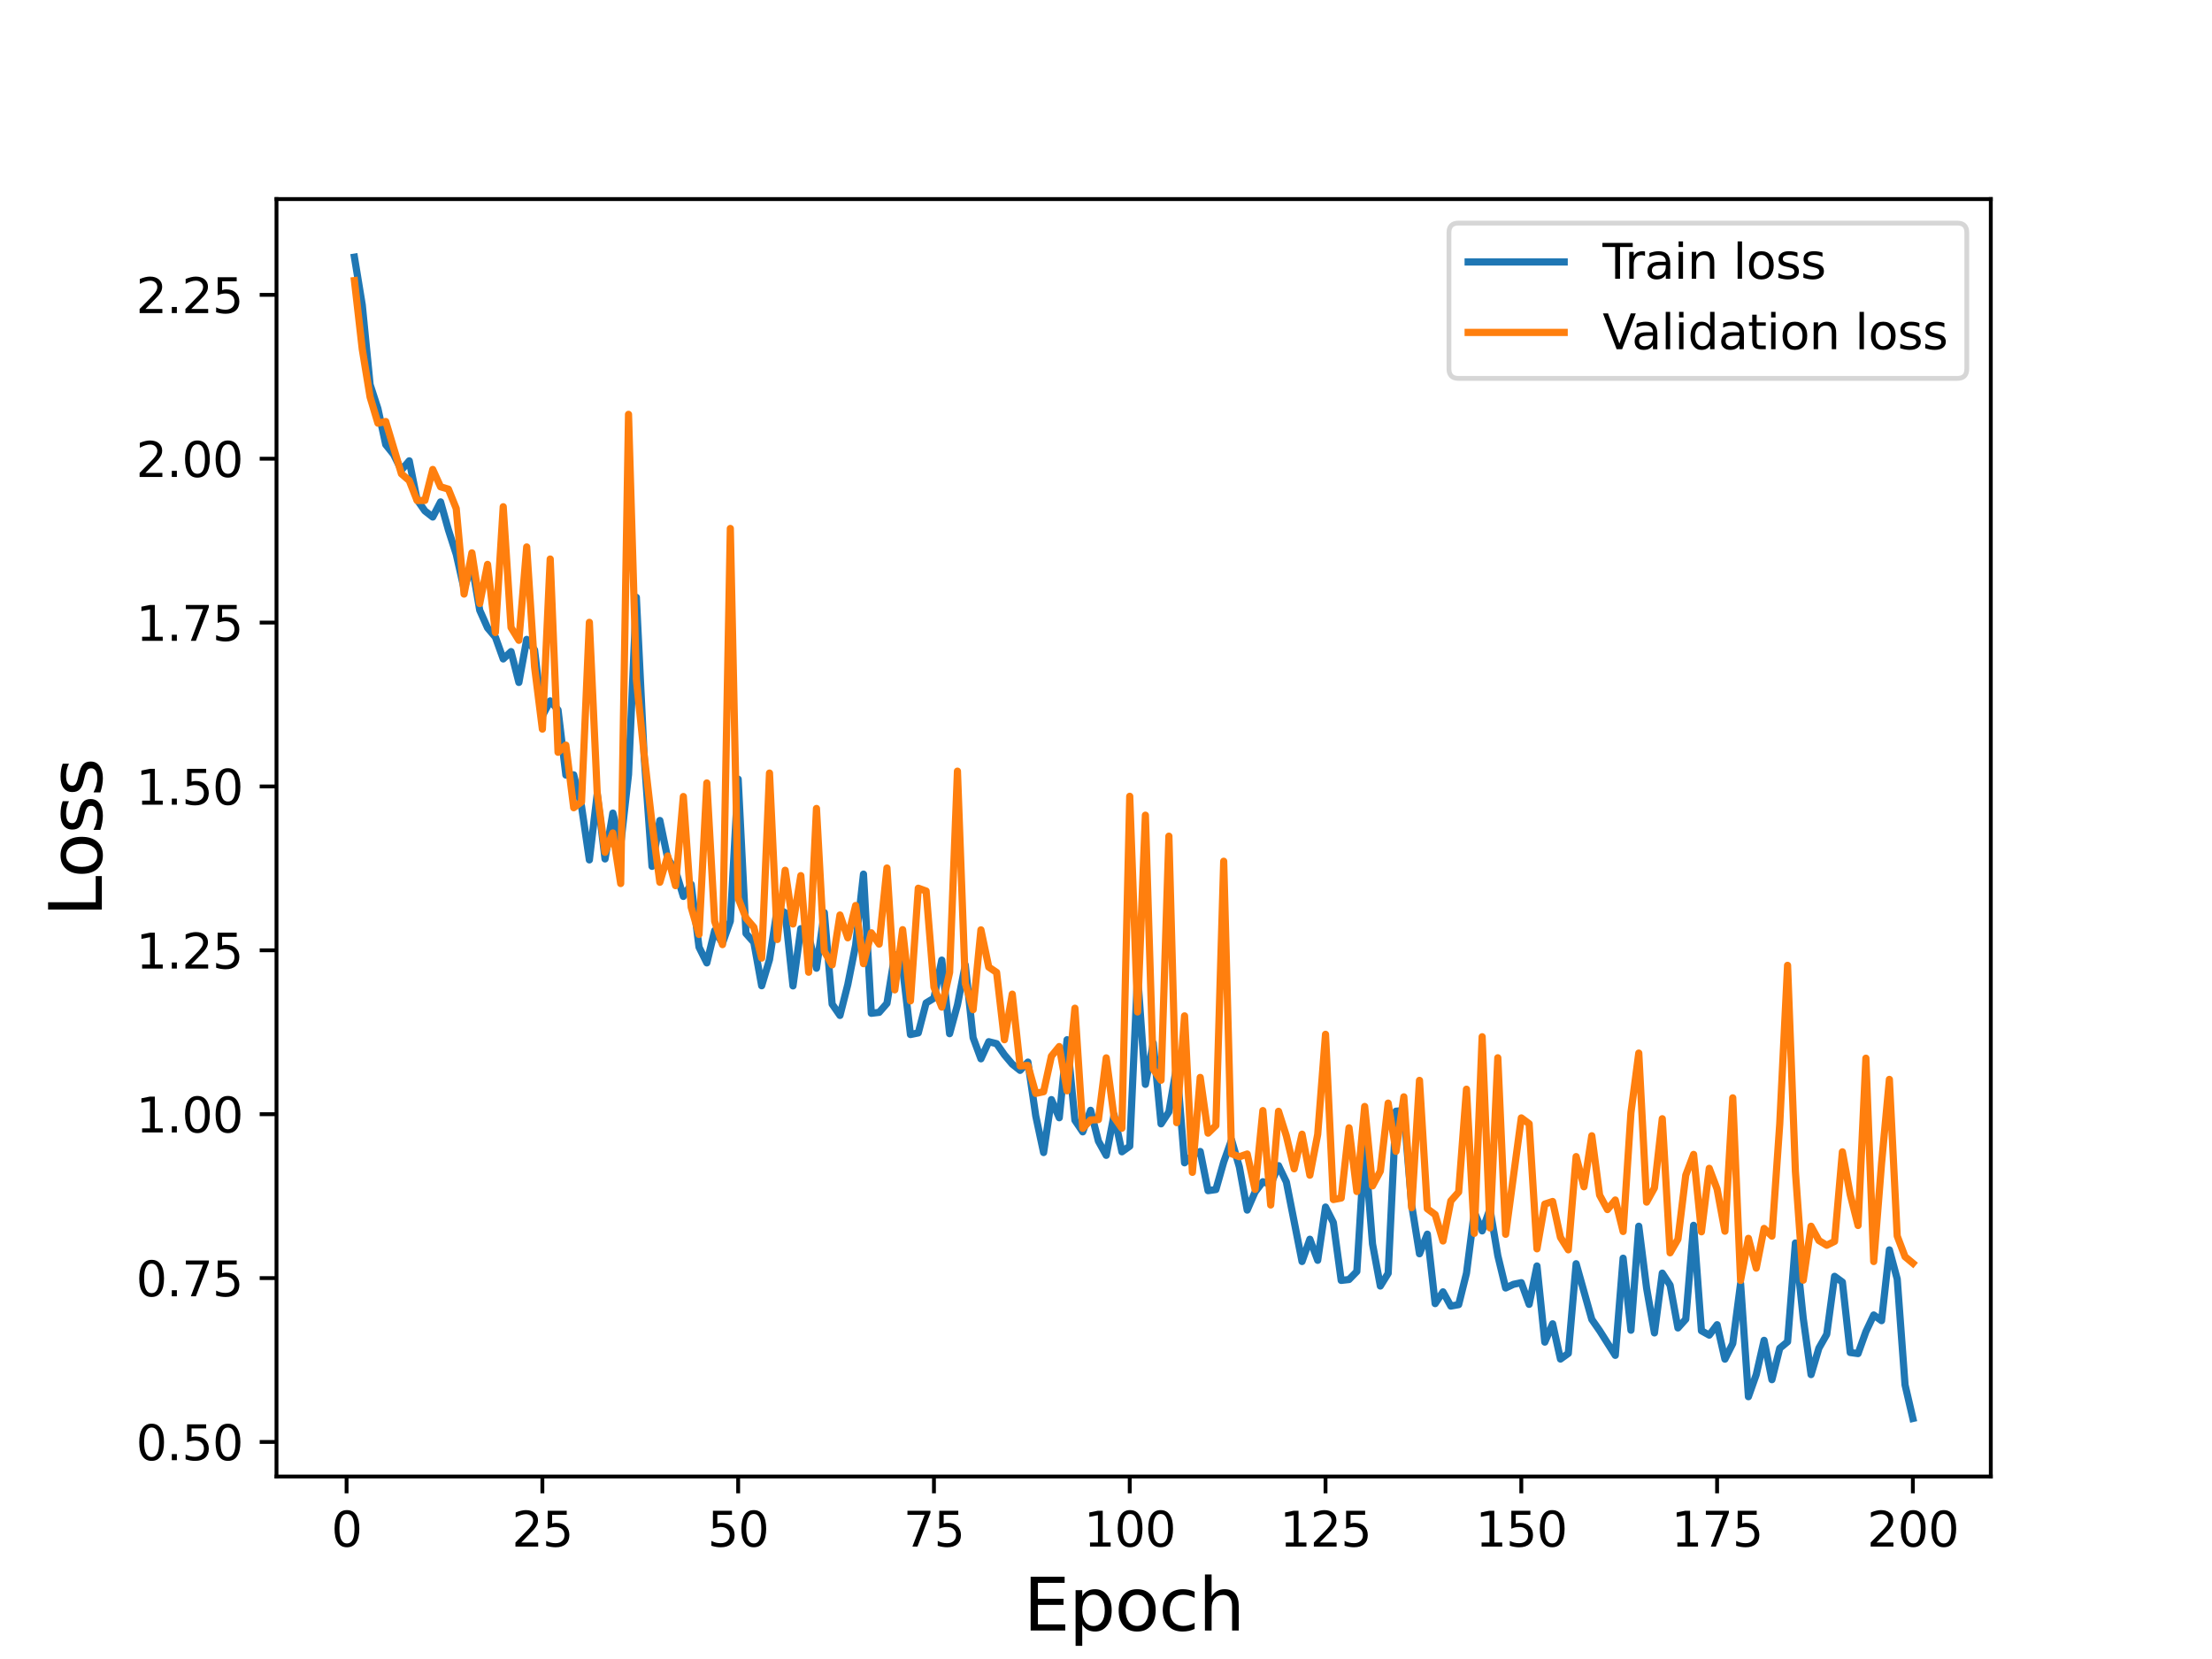 <?xml version="1.0" encoding="utf-8" standalone="no"?>
<!DOCTYPE svg PUBLIC "-//W3C//DTD SVG 1.1//EN"
  "http://www.w3.org/Graphics/SVG/1.1/DTD/svg11.dtd">
<svg height="345.6pt" version="1.1" viewBox="0 0 460.8 345.6" width="460.8pt" xmlns="http://www.w3.org/2000/svg" xmlns:xlink="http://www.w3.org/1999/xlink">
 <defs>
  <style type="text/css">*{stroke-linecap:butt;stroke-linejoin:round;}</style>
 </defs>
 <g id="figure_1">
  <g id="patch_1">
   <path d="M 0 345.6 
L 460.8 345.6 
L 460.8 0 
L 0 0 
z
" style="fill:#ffffff;"/>
  </g>
  <g id="axes_1">
   <g id="patch_2">
    <path d="M 57.6 307.584 
L 414.72 307.584 
L 414.72 41.472 
L 57.6 41.472 
z
" style="fill:#ffffff;"/>
   </g>
   <g id="matplotlib.axis_1">
    <g id="xtick_1">
     <g id="line2d_1">
      <defs>
       <path d="M 0 0 
L 0 3.5 
" id="m811c0c74e9" style="stroke:#000000;stroke-width:0.8;"/>
      </defs>
      <g>
       <use style="stroke:#000000;stroke-width:0.8;" x="72.201" xlink:href="#m811c0c74e9" y="307.584"/>
      </g>
     </g>
     <g id="text_1">
      <!-- 0 -->
      <g transform="translate(69.02 322.182)scale(0.1 -0.1)">
       <defs>
        <path d="M 2034 4250 
Q 1547 4250 1301 3770 
Q 1056 3291 1056 2328 
Q 1056 1369 1301 889 
Q 1547 409 2034 409 
Q 2525 409 2770 889 
Q 3016 1369 3016 2328 
Q 3016 3291 2770 3770 
Q 2525 4250 2034 4250 
z
M 2034 4750 
Q 2819 4750 3233 4129 
Q 3647 3509 3647 2328 
Q 3647 1150 3233 529 
Q 2819 -91 2034 -91 
Q 1250 -91 836 529 
Q 422 1150 422 2328 
Q 422 3509 836 4129 
Q 1250 4750 2034 4750 
z
" id="DejaVuSans-30" transform="scale(0.016)"/>
       </defs>
       <use xlink:href="#DejaVuSans-30"/>
      </g>
     </g>
    </g>
    <g id="xtick_2">
     <g id="line2d_2">
      <g>
       <use style="stroke:#000000;stroke-width:0.8;" x="112.987" xlink:href="#m811c0c74e9" y="307.584"/>
      </g>
     </g>
     <g id="text_2">
      <!-- 25 -->
      <g transform="translate(106.625 322.182)scale(0.1 -0.1)">
       <defs>
        <path d="M 1228 531 
L 3431 531 
L 3431 0 
L 469 0 
L 469 531 
Q 828 903 1448 1529 
Q 2069 2156 2228 2338 
Q 2531 2678 2651 2914 
Q 2772 3150 2772 3378 
Q 2772 3750 2511 3984 
Q 2250 4219 1831 4219 
Q 1534 4219 1204 4116 
Q 875 4013 500 3803 
L 500 4441 
Q 881 4594 1212 4672 
Q 1544 4750 1819 4750 
Q 2544 4750 2975 4387 
Q 3406 4025 3406 3419 
Q 3406 3131 3298 2873 
Q 3191 2616 2906 2266 
Q 2828 2175 2409 1742 
Q 1991 1309 1228 531 
z
" id="DejaVuSans-32" transform="scale(0.016)"/>
        <path d="M 691 4666 
L 3169 4666 
L 3169 4134 
L 1269 4134 
L 1269 2991 
Q 1406 3038 1543 3061 
Q 1681 3084 1819 3084 
Q 2600 3084 3056 2656 
Q 3513 2228 3513 1497 
Q 3513 744 3044 326 
Q 2575 -91 1722 -91 
Q 1428 -91 1123 -41 
Q 819 9 494 109 
L 494 744 
Q 775 591 1075 516 
Q 1375 441 1709 441 
Q 2250 441 2565 725 
Q 2881 1009 2881 1497 
Q 2881 1984 2565 2268 
Q 2250 2553 1709 2553 
Q 1456 2553 1204 2497 
Q 953 2441 691 2322 
L 691 4666 
z
" id="DejaVuSans-35" transform="scale(0.016)"/>
       </defs>
       <use xlink:href="#DejaVuSans-32"/>
       <use x="63.623" xlink:href="#DejaVuSans-35"/>
      </g>
     </g>
    </g>
    <g id="xtick_3">
     <g id="line2d_3">
      <g>
       <use style="stroke:#000000;stroke-width:0.8;" x="153.773" xlink:href="#m811c0c74e9" y="307.584"/>
      </g>
     </g>
     <g id="text_3">
      <!-- 50 -->
      <g transform="translate(147.41 322.182)scale(0.1 -0.1)">
       <use xlink:href="#DejaVuSans-35"/>
       <use x="63.623" xlink:href="#DejaVuSans-30"/>
      </g>
     </g>
    </g>
    <g id="xtick_4">
     <g id="line2d_4">
      <g>
       <use style="stroke:#000000;stroke-width:0.8;" x="194.559" xlink:href="#m811c0c74e9" y="307.584"/>
      </g>
     </g>
     <g id="text_4">
      <!-- 75 -->
      <g transform="translate(188.196 322.182)scale(0.1 -0.1)">
       <defs>
        <path d="M 525 4666 
L 3525 4666 
L 3525 4397 
L 1831 0 
L 1172 0 
L 2766 4134 
L 525 4134 
L 525 4666 
z
" id="DejaVuSans-37" transform="scale(0.016)"/>
       </defs>
       <use xlink:href="#DejaVuSans-37"/>
       <use x="63.623" xlink:href="#DejaVuSans-35"/>
      </g>
     </g>
    </g>
    <g id="xtick_5">
     <g id="line2d_5">
      <g>
       <use style="stroke:#000000;stroke-width:0.8;" x="235.344" xlink:href="#m811c0c74e9" y="307.584"/>
      </g>
     </g>
     <g id="text_5">
      <!-- 100 -->
      <g transform="translate(225.801 322.182)scale(0.1 -0.1)">
       <defs>
        <path d="M 794 531 
L 1825 531 
L 1825 4091 
L 703 3866 
L 703 4441 
L 1819 4666 
L 2450 4666 
L 2450 531 
L 3481 531 
L 3481 0 
L 794 0 
L 794 531 
z
" id="DejaVuSans-31" transform="scale(0.016)"/>
       </defs>
       <use xlink:href="#DejaVuSans-31"/>
       <use x="63.623" xlink:href="#DejaVuSans-30"/>
       <use x="127.246" xlink:href="#DejaVuSans-30"/>
      </g>
     </g>
    </g>
    <g id="xtick_6">
     <g id="line2d_6">
      <g>
       <use style="stroke:#000000;stroke-width:0.8;" x="276.13" xlink:href="#m811c0c74e9" y="307.584"/>
      </g>
     </g>
     <g id="text_6">
      <!-- 125 -->
      <g transform="translate(266.586 322.182)scale(0.1 -0.1)">
       <use xlink:href="#DejaVuSans-31"/>
       <use x="63.623" xlink:href="#DejaVuSans-32"/>
       <use x="127.246" xlink:href="#DejaVuSans-35"/>
      </g>
     </g>
    </g>
    <g id="xtick_7">
     <g id="line2d_7">
      <g>
       <use style="stroke:#000000;stroke-width:0.8;" x="316.916" xlink:href="#m811c0c74e9" y="307.584"/>
      </g>
     </g>
     <g id="text_7">
      <!-- 150 -->
      <g transform="translate(307.372 322.182)scale(0.1 -0.1)">
       <use xlink:href="#DejaVuSans-31"/>
       <use x="63.623" xlink:href="#DejaVuSans-35"/>
       <use x="127.246" xlink:href="#DejaVuSans-30"/>
      </g>
     </g>
    </g>
    <g id="xtick_8">
     <g id="line2d_8">
      <g>
       <use style="stroke:#000000;stroke-width:0.8;" x="357.702" xlink:href="#m811c0c74e9" y="307.584"/>
      </g>
     </g>
     <g id="text_8">
      <!-- 175 -->
      <g transform="translate(348.158 322.182)scale(0.1 -0.1)">
       <use xlink:href="#DejaVuSans-31"/>
       <use x="63.623" xlink:href="#DejaVuSans-37"/>
       <use x="127.246" xlink:href="#DejaVuSans-35"/>
      </g>
     </g>
    </g>
    <g id="xtick_9">
     <g id="line2d_9">
      <g>
       <use style="stroke:#000000;stroke-width:0.8;" x="398.487" xlink:href="#m811c0c74e9" y="307.584"/>
      </g>
     </g>
     <g id="text_9">
      <!-- 200 -->
      <g transform="translate(388.944 322.182)scale(0.1 -0.1)">
       <use xlink:href="#DejaVuSans-32"/>
       <use x="63.623" xlink:href="#DejaVuSans-30"/>
       <use x="127.246" xlink:href="#DejaVuSans-30"/>
      </g>
     </g>
    </g>
    <g id="text_10">
     <!-- Epoch -->
     <g transform="translate(213.194 339.66)scale(0.15 -0.15)">
      <defs>
       <path d="M 628 4666 
L 3578 4666 
L 3578 4134 
L 1259 4134 
L 1259 2753 
L 3481 2753 
L 3481 2222 
L 1259 2222 
L 1259 531 
L 3634 531 
L 3634 0 
L 628 0 
L 628 4666 
z
" id="DejaVuSans-45" transform="scale(0.016)"/>
       <path d="M 1159 525 
L 1159 -1331 
L 581 -1331 
L 581 3500 
L 1159 3500 
L 1159 2969 
Q 1341 3281 1617 3432 
Q 1894 3584 2278 3584 
Q 2916 3584 3314 3078 
Q 3713 2572 3713 1747 
Q 3713 922 3314 415 
Q 2916 -91 2278 -91 
Q 1894 -91 1617 61 
Q 1341 213 1159 525 
z
M 3116 1747 
Q 3116 2381 2855 2742 
Q 2594 3103 2138 3103 
Q 1681 3103 1420 2742 
Q 1159 2381 1159 1747 
Q 1159 1113 1420 752 
Q 1681 391 2138 391 
Q 2594 391 2855 752 
Q 3116 1113 3116 1747 
z
" id="DejaVuSans-70" transform="scale(0.016)"/>
       <path d="M 1959 3097 
Q 1497 3097 1228 2736 
Q 959 2375 959 1747 
Q 959 1119 1226 758 
Q 1494 397 1959 397 
Q 2419 397 2687 759 
Q 2956 1122 2956 1747 
Q 2956 2369 2687 2733 
Q 2419 3097 1959 3097 
z
M 1959 3584 
Q 2709 3584 3137 3096 
Q 3566 2609 3566 1747 
Q 3566 888 3137 398 
Q 2709 -91 1959 -91 
Q 1206 -91 779 398 
Q 353 888 353 1747 
Q 353 2609 779 3096 
Q 1206 3584 1959 3584 
z
" id="DejaVuSans-6f" transform="scale(0.016)"/>
       <path d="M 3122 3366 
L 3122 2828 
Q 2878 2963 2633 3030 
Q 2388 3097 2138 3097 
Q 1578 3097 1268 2742 
Q 959 2388 959 1747 
Q 959 1106 1268 751 
Q 1578 397 2138 397 
Q 2388 397 2633 464 
Q 2878 531 3122 666 
L 3122 134 
Q 2881 22 2623 -34 
Q 2366 -91 2075 -91 
Q 1284 -91 818 406 
Q 353 903 353 1747 
Q 353 2603 823 3093 
Q 1294 3584 2113 3584 
Q 2378 3584 2631 3529 
Q 2884 3475 3122 3366 
z
" id="DejaVuSans-63" transform="scale(0.016)"/>
       <path d="M 3513 2113 
L 3513 0 
L 2938 0 
L 2938 2094 
Q 2938 2591 2744 2837 
Q 2550 3084 2163 3084 
Q 1697 3084 1428 2787 
Q 1159 2491 1159 1978 
L 1159 0 
L 581 0 
L 581 4863 
L 1159 4863 
L 1159 2956 
Q 1366 3272 1645 3428 
Q 1925 3584 2291 3584 
Q 2894 3584 3203 3211 
Q 3513 2838 3513 2113 
z
" id="DejaVuSans-68" transform="scale(0.016)"/>
      </defs>
      <use xlink:href="#DejaVuSans-45"/>
      <use x="63.184" xlink:href="#DejaVuSans-70"/>
      <use x="126.66" xlink:href="#DejaVuSans-6f"/>
      <use x="187.842" xlink:href="#DejaVuSans-63"/>
      <use x="242.822" xlink:href="#DejaVuSans-68"/>
     </g>
    </g>
   </g>
   <g id="matplotlib.axis_2">
    <g id="ytick_1">
     <g id="line2d_10">
      <defs>
       <path d="M 0 0 
L -3.5 0 
" id="m04f6e6c457" style="stroke:#000000;stroke-width:0.8;"/>
      </defs>
      <g>
       <use style="stroke:#000000;stroke-width:0.8;" x="57.6" xlink:href="#m04f6e6c457" y="300.383"/>
      </g>
     </g>
     <g id="text_11">
      <!-- 0.50 -->
      <g transform="translate(28.334 304.182)scale(0.1 -0.1)">
       <defs>
        <path d="M 684 794 
L 1344 794 
L 1344 0 
L 684 0 
L 684 794 
z
" id="DejaVuSans-2e" transform="scale(0.016)"/>
       </defs>
       <use xlink:href="#DejaVuSans-30"/>
       <use x="63.623" xlink:href="#DejaVuSans-2e"/>
       <use x="95.41" xlink:href="#DejaVuSans-35"/>
       <use x="159.033" xlink:href="#DejaVuSans-30"/>
      </g>
     </g>
    </g>
    <g id="ytick_2">
     <g id="line2d_11">
      <g>
       <use style="stroke:#000000;stroke-width:0.8;" x="57.6" xlink:href="#m04f6e6c457" y="266.245"/>
      </g>
     </g>
     <g id="text_12">
      <!-- 0.75 -->
      <g transform="translate(28.334 270.044)scale(0.1 -0.1)">
       <use xlink:href="#DejaVuSans-30"/>
       <use x="63.623" xlink:href="#DejaVuSans-2e"/>
       <use x="95.41" xlink:href="#DejaVuSans-37"/>
       <use x="159.033" xlink:href="#DejaVuSans-35"/>
      </g>
     </g>
    </g>
    <g id="ytick_3">
     <g id="line2d_12">
      <g>
       <use style="stroke:#000000;stroke-width:0.8;" x="57.6" xlink:href="#m04f6e6c457" y="232.108"/>
      </g>
     </g>
     <g id="text_13">
      <!-- 1.00 -->
      <g transform="translate(28.334 235.907)scale(0.1 -0.1)">
       <use xlink:href="#DejaVuSans-31"/>
       <use x="63.623" xlink:href="#DejaVuSans-2e"/>
       <use x="95.41" xlink:href="#DejaVuSans-30"/>
       <use x="159.033" xlink:href="#DejaVuSans-30"/>
      </g>
     </g>
    </g>
    <g id="ytick_4">
     <g id="line2d_13">
      <g>
       <use style="stroke:#000000;stroke-width:0.8;" x="57.6" xlink:href="#m04f6e6c457" y="197.97"/>
      </g>
     </g>
     <g id="text_14">
      <!-- 1.25 -->
      <g transform="translate(28.334 201.769)scale(0.1 -0.1)">
       <use xlink:href="#DejaVuSans-31"/>
       <use x="63.623" xlink:href="#DejaVuSans-2e"/>
       <use x="95.41" xlink:href="#DejaVuSans-32"/>
       <use x="159.033" xlink:href="#DejaVuSans-35"/>
      </g>
     </g>
    </g>
    <g id="ytick_5">
     <g id="line2d_14">
      <g>
       <use style="stroke:#000000;stroke-width:0.8;" x="57.6" xlink:href="#m04f6e6c457" y="163.833"/>
      </g>
     </g>
     <g id="text_15">
      <!-- 1.50 -->
      <g transform="translate(28.334 167.632)scale(0.1 -0.1)">
       <use xlink:href="#DejaVuSans-31"/>
       <use x="63.623" xlink:href="#DejaVuSans-2e"/>
       <use x="95.41" xlink:href="#DejaVuSans-35"/>
       <use x="159.033" xlink:href="#DejaVuSans-30"/>
      </g>
     </g>
    </g>
    <g id="ytick_6">
     <g id="line2d_15">
      <g>
       <use style="stroke:#000000;stroke-width:0.8;" x="57.6" xlink:href="#m04f6e6c457" y="129.695"/>
      </g>
     </g>
     <g id="text_16">
      <!-- 1.75 -->
      <g transform="translate(28.334 133.494)scale(0.1 -0.1)">
       <use xlink:href="#DejaVuSans-31"/>
       <use x="63.623" xlink:href="#DejaVuSans-2e"/>
       <use x="95.41" xlink:href="#DejaVuSans-37"/>
       <use x="159.033" xlink:href="#DejaVuSans-35"/>
      </g>
     </g>
    </g>
    <g id="ytick_7">
     <g id="line2d_16">
      <g>
       <use style="stroke:#000000;stroke-width:0.8;" x="57.6" xlink:href="#m04f6e6c457" y="95.558"/>
      </g>
     </g>
     <g id="text_17">
      <!-- 2.00 -->
      <g transform="translate(28.334 99.357)scale(0.1 -0.1)">
       <use xlink:href="#DejaVuSans-32"/>
       <use x="63.623" xlink:href="#DejaVuSans-2e"/>
       <use x="95.41" xlink:href="#DejaVuSans-30"/>
       <use x="159.033" xlink:href="#DejaVuSans-30"/>
      </g>
     </g>
    </g>
    <g id="ytick_8">
     <g id="line2d_17">
      <g>
       <use style="stroke:#000000;stroke-width:0.8;" x="57.6" xlink:href="#m04f6e6c457" y="61.42"/>
      </g>
     </g>
     <g id="text_18">
      <!-- 2.25 -->
      <g transform="translate(28.334 65.219)scale(0.1 -0.1)">
       <use xlink:href="#DejaVuSans-32"/>
       <use x="63.623" xlink:href="#DejaVuSans-2e"/>
       <use x="95.41" xlink:href="#DejaVuSans-32"/>
       <use x="159.033" xlink:href="#DejaVuSans-35"/>
      </g>
     </g>
    </g>
    <g id="text_19">
     <!-- Loss -->
     <g transform="translate(21.215 190.979)rotate(-90)scale(0.15 -0.15)">
      <defs>
       <path d="M 628 4666 
L 1259 4666 
L 1259 531 
L 3531 531 
L 3531 0 
L 628 0 
L 628 4666 
z
" id="DejaVuSans-4c" transform="scale(0.016)"/>
       <path d="M 2834 3397 
L 2834 2853 
Q 2591 2978 2328 3040 
Q 2066 3103 1784 3103 
Q 1356 3103 1142 2972 
Q 928 2841 928 2578 
Q 928 2378 1081 2264 
Q 1234 2150 1697 2047 
L 1894 2003 
Q 2506 1872 2764 1633 
Q 3022 1394 3022 966 
Q 3022 478 2636 193 
Q 2250 -91 1575 -91 
Q 1294 -91 989 -36 
Q 684 19 347 128 
L 347 722 
Q 666 556 975 473 
Q 1284 391 1588 391 
Q 1994 391 2212 530 
Q 2431 669 2431 922 
Q 2431 1156 2273 1281 
Q 2116 1406 1581 1522 
L 1381 1569 
Q 847 1681 609 1914 
Q 372 2147 372 2553 
Q 372 3047 722 3315 
Q 1072 3584 1716 3584 
Q 2034 3584 2315 3537 
Q 2597 3491 2834 3397 
z
" id="DejaVuSans-73" transform="scale(0.016)"/>
      </defs>
      <use xlink:href="#DejaVuSans-4c"/>
      <use x="53.963" xlink:href="#DejaVuSans-6f"/>
      <use x="115.145" xlink:href="#DejaVuSans-73"/>
      <use x="167.244" xlink:href="#DejaVuSans-73"/>
     </g>
    </g>
   </g>
   <g id="line2d_18">
    <path clip-path="url(#p4cf25ddc81)" d="M 73.833 53.568 
L 75.464 63.513 
L 77.096 80.113 
L 78.727 85.131 
L 80.358 92.622 
L 81.99 94.655 
L 83.621 97.927 
L 85.253 96.001 
L 86.884 104.096 
L 88.516 106.439 
L 90.147 107.707 
L 91.778 104.555 
L 93.41 110.38 
L 95.041 115.454 
L 96.673 122.654 
L 98.304 117.587 
L 99.936 127.129 
L 101.567 130.795 
L 103.198 132.719 
L 104.83 137.268 
L 106.461 135.74 
L 108.093 142.162 
L 109.724 133.204 
L 111.356 135.394 
L 112.987 149.128 
L 114.618 146.019 
L 116.25 147.897 
L 117.881 161.455 
L 119.513 161.412 
L 121.144 167.98 
L 122.776 179.133 
L 124.407 165.405 
L 126.038 178.932 
L 127.67 169.38 
L 129.301 175.947 
L 130.933 161.346 
L 132.564 124.432 
L 134.196 157.694 
L 135.827 180.476 
L 137.458 170.922 
L 139.09 178.798 
L 140.721 181.325 
L 142.353 186.74 
L 143.984 184.236 
L 145.616 197.302 
L 147.247 200.589 
L 148.879 193.853 
L 150.51 196.482 
L 152.141 191.882 
L 153.773 162.314 
L 155.404 194.46 
L 157.036 196.295 
L 158.667 205.35 
L 160.299 199.909 
L 161.93 189.219 
L 163.561 190.142 
L 165.193 205.384 
L 166.824 193.457 
L 168.456 194.923 
L 170.087 201.701 
L 171.719 190.112 
L 173.35 209.177 
L 174.981 211.534 
L 176.613 205.094 
L 178.244 196.882 
L 179.876 182.098 
L 181.507 211.086 
L 183.139 210.893 
L 184.77 209.015 
L 186.401 198.869 
L 188.033 201.608 
L 189.664 215.515 
L 191.296 215.173 
L 192.927 208.934 
L 194.559 207.937 
L 196.19 200.007 
L 197.821 215.333 
L 199.453 209.353 
L 201.084 201.017 
L 202.716 216.162 
L 204.347 220.57 
L 205.979 217.005 
L 207.61 217.414 
L 209.241 219.742 
L 210.873 221.675 
L 212.504 222.976 
L 214.136 221.255 
L 215.767 232.473 
L 217.399 240.095 
L 219.03 229.07 
L 220.661 232.848 
L 222.293 216.594 
L 223.924 233.366 
L 225.556 235.786 
L 227.187 231.299 
L 228.819 237.719 
L 230.45 240.678 
L 232.081 232.241 
L 233.713 239.94 
L 235.344 238.773 
L 236.976 202.987 
L 238.607 225.892 
L 240.239 217.299 
L 241.87 234.118 
L 243.501 231.631 
L 245.133 222.009 
L 246.764 242.236 
L 248.396 240.657 
L 250.027 239.881 
L 251.659 248.039 
L 253.29 247.807 
L 254.921 242.067 
L 256.553 237.476 
L 258.184 243.108 
L 259.816 252.085 
L 261.447 248.327 
L 263.079 246.178 
L 264.71 246.745 
L 266.341 242.828 
L 267.973 246.231 
L 271.236 262.792 
L 272.867 258.157 
L 274.499 262.547 
L 276.13 251.45 
L 277.761 254.681 
L 279.393 266.731 
L 281.024 266.546 
L 282.656 264.869 
L 284.287 238.563 
L 285.919 259.126 
L 287.55 267.902 
L 289.181 265.256 
L 290.813 231.484 
L 292.444 231.365 
L 294.076 251.016 
L 295.707 261.182 
L 297.339 257.1 
L 298.97 271.57 
L 300.601 269.116 
L 302.233 272.083 
L 303.864 271.78 
L 305.496 265.227 
L 307.127 252.473 
L 308.759 256.415 
L 310.39 251.861 
L 312.021 261.573 
L 313.653 268.313 
L 315.284 267.548 
L 316.916 267.204 
L 318.547 271.719 
L 320.179 263.726 
L 321.81 279.588 
L 323.441 275.772 
L 325.073 283.114 
L 326.704 281.944 
L 328.336 263.259 
L 331.599 274.857 
L 333.23 277.2 
L 336.493 282.346 
L 338.124 262.106 
L 339.756 277.109 
L 341.387 255.445 
L 343.019 268.35 
L 344.65 277.671 
L 346.282 265.216 
L 347.913 267.729 
L 349.544 276.634 
L 351.176 274.814 
L 352.807 255.257 
L 354.439 277.225 
L 356.07 278.131 
L 357.702 275.958 
L 359.333 283.133 
L 360.964 279.88 
L 362.596 267.385 
L 364.227 290.958 
L 365.859 286.35 
L 367.49 279.215 
L 369.122 287.412 
L 370.753 280.869 
L 372.384 279.515 
L 374.016 258.936 
L 375.647 274.629 
L 377.279 286.351 
L 378.91 280.847 
L 380.542 277.97 
L 382.173 265.884 
L 383.804 267.081 
L 385.436 281.752 
L 387.067 281.974 
L 388.699 277.413 
L 390.33 273.934 
L 391.962 275.12 
L 393.593 260.377 
L 395.224 266.447 
L 396.856 288.492 
L 398.487 295.488 
L 398.487 295.488 
" style="fill:none;stroke:#1f77b4;stroke-linecap:square;stroke-width:1.5;"/>
   </g>
   <g id="line2d_19">
    <path clip-path="url(#p4cf25ddc81)" d="M 73.833 58.45 
L 75.464 72.74 
L 77.096 82.713 
L 78.727 88.152 
L 80.358 87.812 
L 83.621 98.7 
L 85.253 100.115 
L 86.884 104.261 
L 88.516 104.247 
L 90.147 97.797 
L 91.778 101.412 
L 93.41 101.898 
L 95.041 105.937 
L 96.673 123.757 
L 98.304 115.171 
L 99.936 125.73 
L 101.567 117.572 
L 103.198 131.762 
L 104.83 105.563 
L 106.461 130.723 
L 108.093 133.386 
L 109.724 113.939 
L 111.356 138.904 
L 112.987 151.888 
L 114.618 116.457 
L 116.25 156.714 
L 117.881 155.222 
L 119.513 168.263 
L 121.144 167.05 
L 122.776 129.642 
L 124.407 165.115 
L 126.038 177.548 
L 127.67 173.522 
L 129.301 184.056 
L 130.933 86.316 
L 132.564 141.435 
L 134.196 157.288 
L 135.827 171.531 
L 137.458 183.792 
L 139.09 178.32 
L 140.721 184.495 
L 142.353 165.929 
L 143.984 188.983 
L 145.616 194.664 
L 147.247 163.101 
L 148.879 191.936 
L 150.51 196.782 
L 152.141 110.09 
L 153.773 187.094 
L 155.404 191.253 
L 157.036 193.161 
L 158.667 199.585 
L 160.299 161.042 
L 161.93 195.713 
L 163.561 181.291 
L 165.193 192.488 
L 166.824 182.41 
L 168.456 202.531 
L 170.087 168.419 
L 171.719 198.185 
L 173.35 201 
L 174.981 190.612 
L 176.613 195.365 
L 178.244 188.635 
L 179.876 200.752 
L 181.507 194.313 
L 183.139 196.678 
L 184.77 180.821 
L 186.401 206.205 
L 188.033 193.668 
L 189.664 208.501 
L 191.296 185.031 
L 192.927 185.617 
L 194.559 205.649 
L 196.19 209.796 
L 197.821 202.574 
L 199.453 160.644 
L 201.084 204.857 
L 202.716 210.342 
L 204.347 193.706 
L 205.979 201.47 
L 207.61 202.567 
L 209.241 216.597 
L 210.873 207.099 
L 212.504 222.047 
L 214.136 221.956 
L 215.767 227.773 
L 217.399 227.424 
L 219.03 220.014 
L 220.661 218.015 
L 222.293 227.231 
L 223.924 210.028 
L 225.556 235.058 
L 227.187 233.313 
L 228.819 233.232 
L 230.45 220.373 
L 232.081 232.698 
L 233.713 235.031 
L 235.344 165.882 
L 236.976 210.803 
L 238.607 169.818 
L 240.239 222.72 
L 241.87 225.031 
L 243.501 174.188 
L 245.133 233.872 
L 246.764 211.628 
L 248.396 244.223 
L 250.027 224.446 
L 251.659 236.056 
L 253.29 234.46 
L 254.921 179.411 
L 256.553 240.341 
L 258.184 240.977 
L 259.816 240.404 
L 261.447 247.767 
L 263.079 231.356 
L 264.71 251.02 
L 266.341 231.506 
L 267.973 236.643 
L 269.604 243.484 
L 271.236 236.275 
L 272.867 244.812 
L 274.499 236.329 
L 276.13 215.466 
L 277.761 249.887 
L 279.393 249.577 
L 281.024 234.946 
L 282.656 248.211 
L 284.287 230.499 
L 285.919 247.043 
L 287.55 243.973 
L 289.181 229.799 
L 290.813 239.845 
L 292.444 228.492 
L 294.076 251.589 
L 295.707 225.06 
L 297.339 251.815 
L 298.97 253.019 
L 300.601 258.524 
L 302.233 250.174 
L 303.864 248.324 
L 305.496 226.903 
L 307.127 256.929 
L 308.759 215.973 
L 310.39 255.801 
L 312.021 220.353 
L 313.653 257.122 
L 316.916 232.882 
L 318.547 234.094 
L 320.179 260.152 
L 321.81 250.829 
L 323.441 250.292 
L 325.073 257.773 
L 326.704 260.358 
L 328.336 240.94 
L 329.967 247.227 
L 331.599 236.6 
L 333.23 248.959 
L 334.862 251.978 
L 336.493 249.984 
L 338.124 256.544 
L 339.756 231.781 
L 341.387 219.375 
L 343.019 250.422 
L 344.65 247.461 
L 346.282 233.053 
L 347.913 260.983 
L 349.544 258.158 
L 351.176 244.822 
L 352.807 240.484 
L 354.439 256.608 
L 356.07 243.387 
L 357.702 247.698 
L 359.333 256.485 
L 360.964 228.7 
L 362.596 266.745 
L 364.227 257.967 
L 365.859 264.177 
L 367.49 255.907 
L 369.122 257.511 
L 370.753 234.135 
L 372.384 201.096 
L 374.016 244.055 
L 375.647 266.686 
L 377.279 255.45 
L 378.91 258.428 
L 380.542 259.412 
L 382.173 258.603 
L 383.804 239.947 
L 385.436 248.85 
L 387.067 255.292 
L 388.699 220.441 
L 390.33 262.799 
L 391.962 242.356 
L 393.593 224.858 
L 395.224 257.479 
L 396.856 261.792 
L 398.487 263.15 
L 398.487 263.15 
" style="fill:none;stroke:#ff7f0e;stroke-linecap:square;stroke-width:1.5;"/>
   </g>
   <g id="patch_3">
    <path d="M 57.6 307.584 
L 57.6 41.472 
" style="fill:none;stroke:#000000;stroke-linecap:square;stroke-linejoin:miter;stroke-width:0.8;"/>
   </g>
   <g id="patch_4">
    <path d="M 414.72 307.584 
L 414.72 41.472 
" style="fill:none;stroke:#000000;stroke-linecap:square;stroke-linejoin:miter;stroke-width:0.8;"/>
   </g>
   <g id="patch_5">
    <path d="M 57.6 307.584 
L 414.72 307.584 
" style="fill:none;stroke:#000000;stroke-linecap:square;stroke-linejoin:miter;stroke-width:0.8;"/>
   </g>
   <g id="patch_6">
    <path d="M 57.6 41.472 
L 414.72 41.472 
" style="fill:none;stroke:#000000;stroke-linecap:square;stroke-linejoin:miter;stroke-width:0.8;"/>
   </g>
   <g id="legend_1">
    <g id="patch_7">
     <path d="M 303.845 78.828 
L 407.72 78.828 
Q 409.72 78.828 409.72 76.828 
L 409.72 48.472 
Q 409.72 46.472 407.72 46.472 
L 303.845 46.472 
Q 301.845 46.472 301.845 48.472 
L 301.845 76.828 
Q 301.845 78.828 303.845 78.828 
z
" style="fill:#ffffff;opacity:0.8;stroke:#cccccc;stroke-linejoin:miter;"/>
    </g>
    <g id="line2d_20">
     <path d="M 305.845 54.57 
L 325.845 54.57 
" style="fill:none;stroke:#1f77b4;stroke-linecap:square;stroke-width:1.5;"/>
    </g>
    <g id="line2d_21"/>
    <g id="text_20">
     <!-- Train loss -->
     <g transform="translate(333.845 58.07)scale(0.1 -0.1)">
      <defs>
       <path d="M -19 4666 
L 3928 4666 
L 3928 4134 
L 2272 4134 
L 2272 0 
L 1638 0 
L 1638 4134 
L -19 4134 
L -19 4666 
z
" id="DejaVuSans-54" transform="scale(0.016)"/>
       <path d="M 2631 2963 
Q 2534 3019 2420 3045 
Q 2306 3072 2169 3072 
Q 1681 3072 1420 2755 
Q 1159 2438 1159 1844 
L 1159 0 
L 581 0 
L 581 3500 
L 1159 3500 
L 1159 2956 
Q 1341 3275 1631 3429 
Q 1922 3584 2338 3584 
Q 2397 3584 2469 3576 
Q 2541 3569 2628 3553 
L 2631 2963 
z
" id="DejaVuSans-72" transform="scale(0.016)"/>
       <path d="M 2194 1759 
Q 1497 1759 1228 1600 
Q 959 1441 959 1056 
Q 959 750 1161 570 
Q 1363 391 1709 391 
Q 2188 391 2477 730 
Q 2766 1069 2766 1631 
L 2766 1759 
L 2194 1759 
z
M 3341 1997 
L 3341 0 
L 2766 0 
L 2766 531 
Q 2569 213 2275 61 
Q 1981 -91 1556 -91 
Q 1019 -91 701 211 
Q 384 513 384 1019 
Q 384 1609 779 1909 
Q 1175 2209 1959 2209 
L 2766 2209 
L 2766 2266 
Q 2766 2663 2505 2880 
Q 2244 3097 1772 3097 
Q 1472 3097 1187 3025 
Q 903 2953 641 2809 
L 641 3341 
Q 956 3463 1253 3523 
Q 1550 3584 1831 3584 
Q 2591 3584 2966 3190 
Q 3341 2797 3341 1997 
z
" id="DejaVuSans-61" transform="scale(0.016)"/>
       <path d="M 603 3500 
L 1178 3500 
L 1178 0 
L 603 0 
L 603 3500 
z
M 603 4863 
L 1178 4863 
L 1178 4134 
L 603 4134 
L 603 4863 
z
" id="DejaVuSans-69" transform="scale(0.016)"/>
       <path d="M 3513 2113 
L 3513 0 
L 2938 0 
L 2938 2094 
Q 2938 2591 2744 2837 
Q 2550 3084 2163 3084 
Q 1697 3084 1428 2787 
Q 1159 2491 1159 1978 
L 1159 0 
L 581 0 
L 581 3500 
L 1159 3500 
L 1159 2956 
Q 1366 3272 1645 3428 
Q 1925 3584 2291 3584 
Q 2894 3584 3203 3211 
Q 3513 2838 3513 2113 
z
" id="DejaVuSans-6e" transform="scale(0.016)"/>
       <path id="DejaVuSans-20" transform="scale(0.016)"/>
       <path d="M 603 4863 
L 1178 4863 
L 1178 0 
L 603 0 
L 603 4863 
z
" id="DejaVuSans-6c" transform="scale(0.016)"/>
      </defs>
      <use xlink:href="#DejaVuSans-54"/>
      <use x="46.334" xlink:href="#DejaVuSans-72"/>
      <use x="87.447" xlink:href="#DejaVuSans-61"/>
      <use x="148.727" xlink:href="#DejaVuSans-69"/>
      <use x="176.51" xlink:href="#DejaVuSans-6e"/>
      <use x="239.889" xlink:href="#DejaVuSans-20"/>
      <use x="271.676" xlink:href="#DejaVuSans-6c"/>
      <use x="299.459" xlink:href="#DejaVuSans-6f"/>
      <use x="360.641" xlink:href="#DejaVuSans-73"/>
      <use x="412.74" xlink:href="#DejaVuSans-73"/>
     </g>
    </g>
    <g id="line2d_22">
     <path d="M 305.845 69.249 
L 325.845 69.249 
" style="fill:none;stroke:#ff7f0e;stroke-linecap:square;stroke-width:1.5;"/>
    </g>
    <g id="line2d_23"/>
    <g id="text_21">
     <!-- Validation loss -->
     <g transform="translate(333.845 72.749)scale(0.1 -0.1)">
      <defs>
       <path d="M 1831 0 
L 50 4666 
L 709 4666 
L 2188 738 
L 3669 4666 
L 4325 4666 
L 2547 0 
L 1831 0 
z
" id="DejaVuSans-56" transform="scale(0.016)"/>
       <path d="M 2906 2969 
L 2906 4863 
L 3481 4863 
L 3481 0 
L 2906 0 
L 2906 525 
Q 2725 213 2448 61 
Q 2172 -91 1784 -91 
Q 1150 -91 751 415 
Q 353 922 353 1747 
Q 353 2572 751 3078 
Q 1150 3584 1784 3584 
Q 2172 3584 2448 3432 
Q 2725 3281 2906 2969 
z
M 947 1747 
Q 947 1113 1208 752 
Q 1469 391 1925 391 
Q 2381 391 2643 752 
Q 2906 1113 2906 1747 
Q 2906 2381 2643 2742 
Q 2381 3103 1925 3103 
Q 1469 3103 1208 2742 
Q 947 2381 947 1747 
z
" id="DejaVuSans-64" transform="scale(0.016)"/>
       <path d="M 1172 4494 
L 1172 3500 
L 2356 3500 
L 2356 3053 
L 1172 3053 
L 1172 1153 
Q 1172 725 1289 603 
Q 1406 481 1766 481 
L 2356 481 
L 2356 0 
L 1766 0 
Q 1100 0 847 248 
Q 594 497 594 1153 
L 594 3053 
L 172 3053 
L 172 3500 
L 594 3500 
L 594 4494 
L 1172 4494 
z
" id="DejaVuSans-74" transform="scale(0.016)"/>
      </defs>
      <use xlink:href="#DejaVuSans-56"/>
      <use x="60.658" xlink:href="#DejaVuSans-61"/>
      <use x="121.938" xlink:href="#DejaVuSans-6c"/>
      <use x="149.721" xlink:href="#DejaVuSans-69"/>
      <use x="177.504" xlink:href="#DejaVuSans-64"/>
      <use x="240.98" xlink:href="#DejaVuSans-61"/>
      <use x="302.26" xlink:href="#DejaVuSans-74"/>
      <use x="341.469" xlink:href="#DejaVuSans-69"/>
      <use x="369.252" xlink:href="#DejaVuSans-6f"/>
      <use x="430.434" xlink:href="#DejaVuSans-6e"/>
      <use x="493.812" xlink:href="#DejaVuSans-20"/>
      <use x="525.6" xlink:href="#DejaVuSans-6c"/>
      <use x="553.383" xlink:href="#DejaVuSans-6f"/>
      <use x="614.564" xlink:href="#DejaVuSans-73"/>
      <use x="666.664" xlink:href="#DejaVuSans-73"/>
     </g>
    </g>
   </g>
  </g>
 </g>
 <defs>
  <clipPath id="p4cf25ddc81">
   <rect height="266.112" width="357.12" x="57.6" y="41.472"/>
  </clipPath>
 </defs>
</svg>
